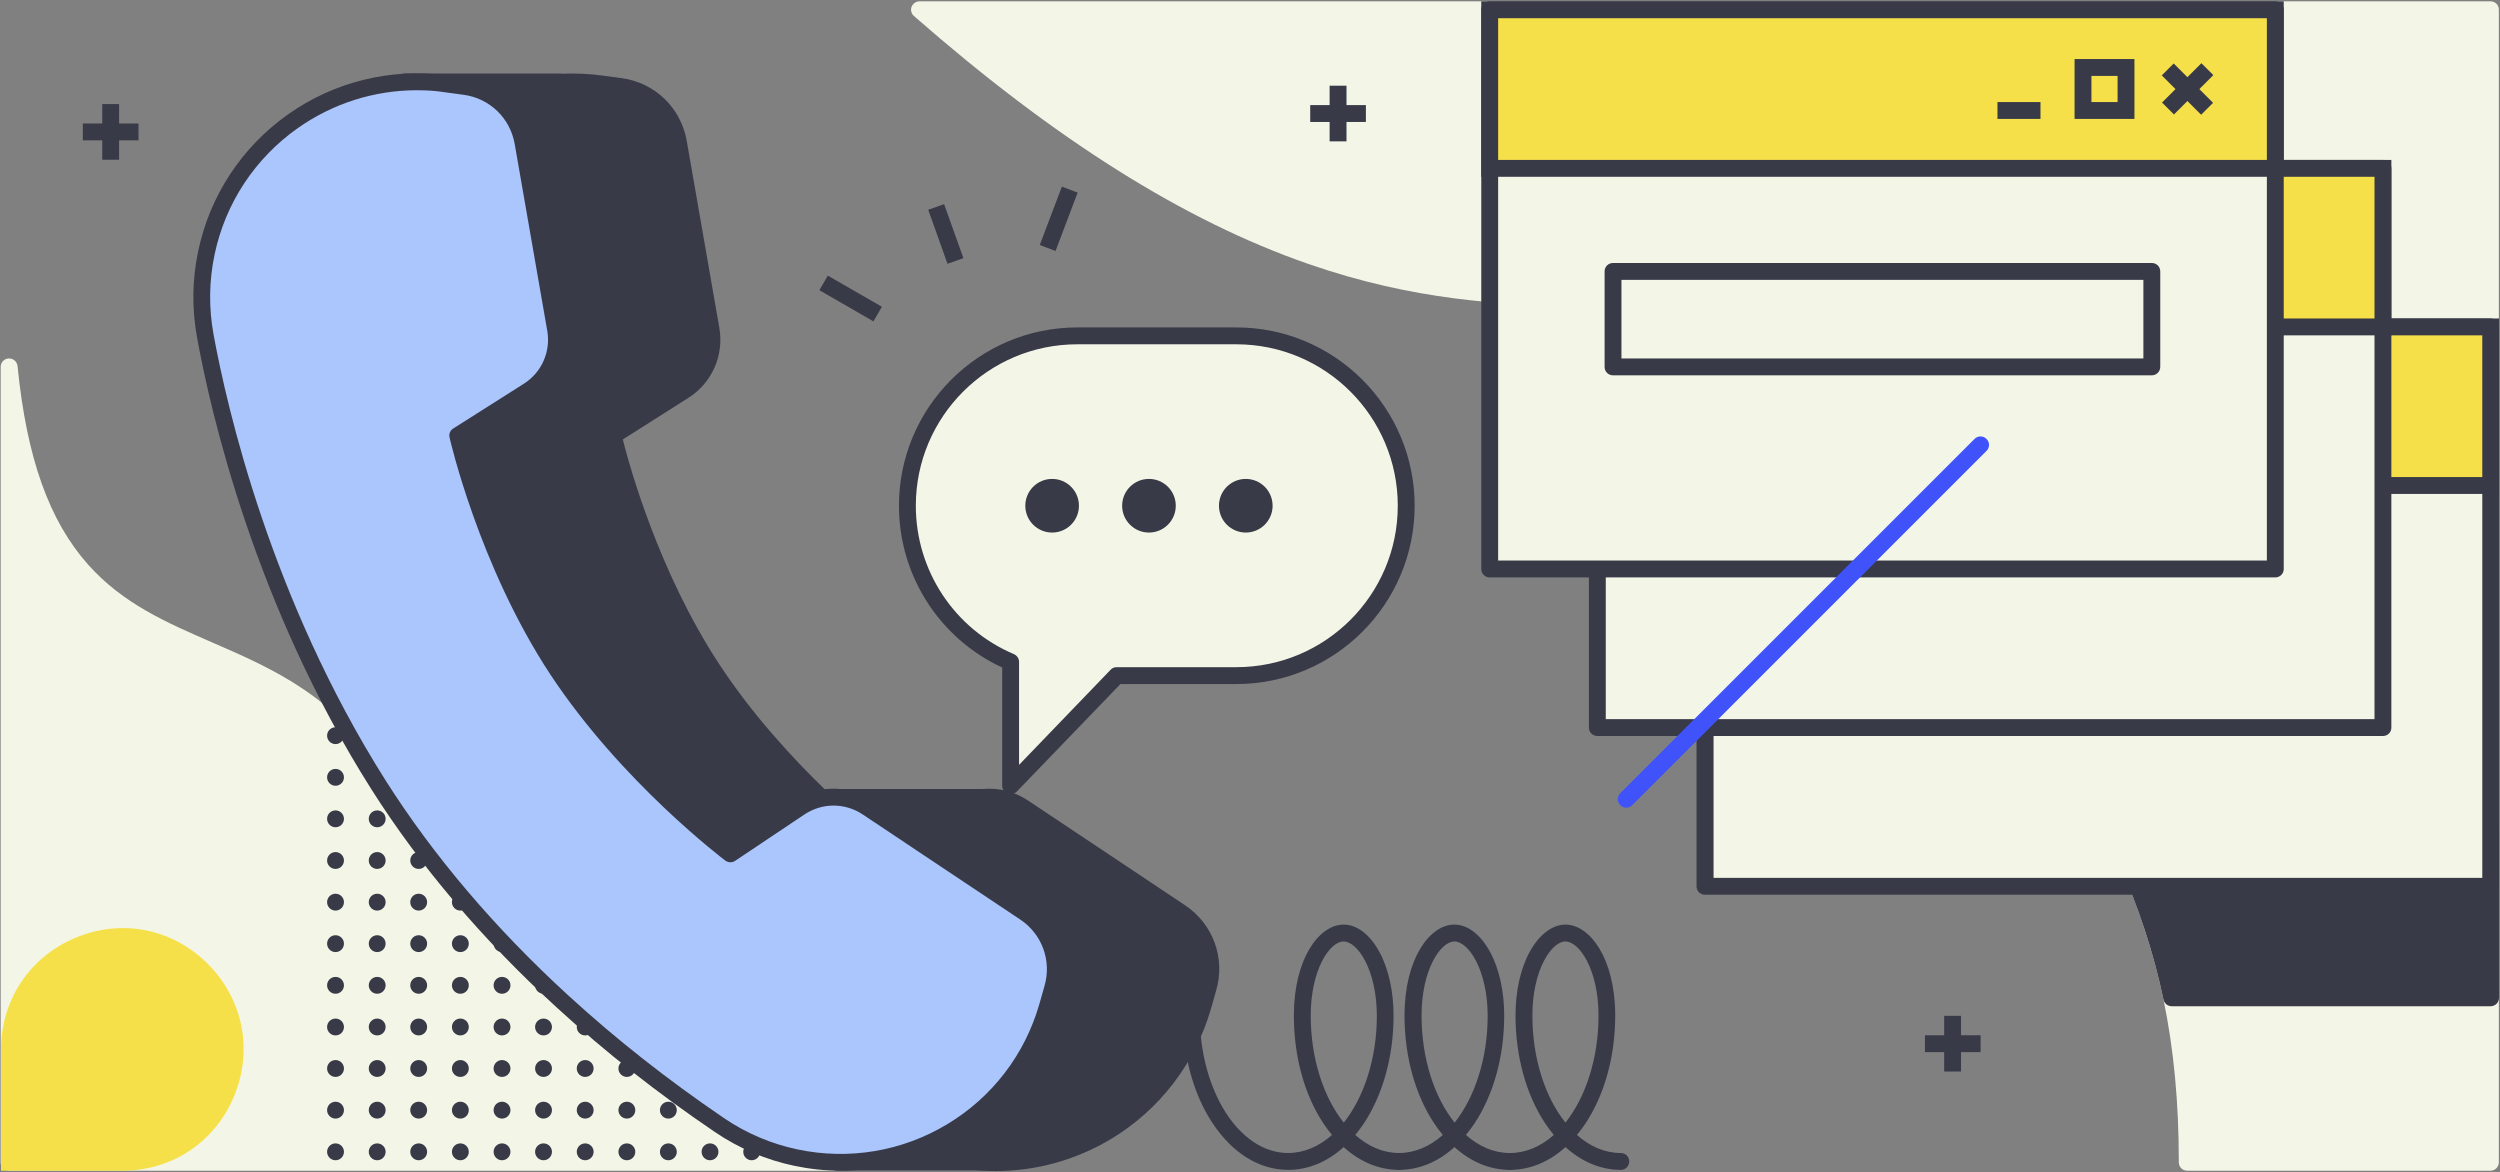 <?xml version="1.0" encoding="UTF-8"?>
<svg width="1482px" height="695px" viewBox="0 0 1482 695" version="1.1" xmlns="http://www.w3.org/2000/svg" xmlns:xlink="http://www.w3.org/1999/xlink">
    <rect x="0" y="0" width="1482" height="695" fill="#808080" stroke="none"/>
    <!-- Generator: Sketch 59.1 (86144) - https://sketch.com -->
    <title>abstract-customer-support</title>
    <desc>Created with Sketch.</desc>
    <g id="Page-1" stroke="none" stroke-width="1" fill="none" fill-rule="evenodd">
        <g id="abstract-customer-support" transform="translate(-219, -190)">
            <g id="Group" transform="translate(219, 190)">
                <path d="M1476.4,0.8 L545.1,0.8 C543,0.8 541.2,2.1 540.4,4 C539.7,5.9 540.2,8.1 541.8,9.5 C625.4,82.7 701.8,130.8 775.4,156.4 C839.1,178.5 889.6,180.3 934.2,181.9 C972.2,183.2 1005.1,184.4 1036.2,198.5 C1070.1,213.8 1100,243.9 1130.3,293.2 C1140,309 1149.2,323.8 1158,338.1 C1201.9,409.1 1233.7,460.4 1255.6,510.3 C1268.1,538.8 1276.7,564.9 1282.5,592.5 C1288.6,621.8 1291.6,653.3 1291.6,689 C1291.6,691.8 1293.8,694 1296.6,694 L1476.3,694 C1479.1,694 1481.303,691.8 1481.303,689 L1481.303,5.8 C1481.4,3 1479.2,0.8 1476.4,0.8 Z" id="Path" fill="#F3F6E6" fill-rule="nonzero"></path>
                <path d="M1479.8,489.1 C1478.8,488.2 1477.4,487.7 1476,487.8 L1259.8,503.3 C1258.2,503.4 1256.7,504.3 1255.9,505.7 C1255.1,507.1 1255,508.8 1255.6,510.3 C1268.1,538.8 1276.7,564.9 1282.5,592.5 C1283,594.8 1285,596.5 1287.4,596.5 L1476.4,596.5 C1479.2,596.5 1481.4,594.3 1481.4,591.5 L1481.4,492.7 C1481.4,491.4 1480.9,490 1479.8,489.1 Z" id="Path" fill="#383A48" fill-rule="nonzero"></path>
                <path d="M596.6,685 L357.6,511.7 C355.4,510.1 352.4,510.6 350.7,512.7 C350.5,512.9 335,532.3 310.2,530.8 C284,529.2 255.7,504.7 228.5,459.9 C200.1,413.1 162.3,396.7 125.7,380.8 C98.6,369 73,357.9 52.4,334.9 C29.1,308.8 15.8,271.4 10.4,217 C10.1,214.3 7.8,212.4 5.2,212.496 C2.5,212.6 0.4,214.8 0.4,217.5 L0.4,689 C0.4,691.8 2.6,694 5.4,694 L593.5,694 C595.7,694 597.6,692.6 598.3,690.5 C599.1,688.5 598.4,686.3 596.6,685 Z" id="Path" fill="#F3F6E6" fill-rule="nonzero"></path>
                <g transform="translate(193, 431)" fill="#383A48" fill-rule="nonzero" id="Oval">
                    <circle cx="301.9" cy="251.8" r="5"></circle>
                    <circle cx="277.2" cy="227.1" r="5"></circle>
                    <circle cx="277.2" cy="251.8" r="5"></circle>
                    <circle cx="252.6" cy="202.4" r="5"></circle>
                    <circle cx="252.6" cy="227.1" r="5"></circle>
                    <circle cx="252.6" cy="251.8" r="5"></circle>
                    <circle cx="227.9" cy="177.8" r="5"></circle>
                    <circle cx="227.9" cy="202.4" r="5"></circle>
                    <circle cx="227.9" cy="227.1" r="5"></circle>
                    <circle cx="227.9" cy="251.8" r="5"></circle>
                    <circle cx="203.2" cy="153.1" r="5"></circle>
                    <circle cx="203.2" cy="177.8" r="5"></circle>
                    <circle cx="203.2" cy="202.4" r="5"></circle>
                    <circle cx="203.2" cy="227.1" r="5"></circle>
                    <circle cx="203.2" cy="251.8" r="5"></circle>
                    <circle cx="178.6" cy="128.4" r="5"></circle>
                    <circle cx="178.6" cy="153.1" r="5"></circle>
                    <circle cx="178.6" cy="177.8" r="5"></circle>
                    <circle cx="178.6" cy="202.4" r="5"></circle>
                    <circle cx="178.6" cy="227.1" r="5"></circle>
                    <circle cx="178.6" cy="251.8" r="5"></circle>
                    <circle cx="153.9" cy="103.8" r="5"></circle>
                    <circle cx="153.9" cy="128.4" r="5"></circle>
                    <circle cx="153.9" cy="153.1" r="5"></circle>
                    <circle cx="153.9" cy="177.8" r="5"></circle>
                    <circle cx="153.9" cy="202.4" r="5"></circle>
                    <circle cx="153.9" cy="227.1" r="5"></circle>
                    <circle cx="153.9" cy="251.8" r="5"></circle>
                    <circle cx="129.2" cy="103.8" r="5"></circle>
                    <circle cx="129.2" cy="128.4" r="5"></circle>
                    <circle cx="129.2" cy="153.1" r="5"></circle>
                    <circle cx="129.2" cy="177.8" r="5"></circle>
                    <circle cx="129.2" cy="202.4" r="5"></circle>
                    <circle cx="129.2" cy="227.1" r="5"></circle>
                    <circle cx="129.2" cy="251.8" r="5"></circle>
                    <circle cx="104.6" cy="79.1" r="5"></circle>
                    <circle cx="104.6" cy="103.8" r="5"></circle>
                    <circle cx="104.6" cy="128.4" r="5"></circle>
                    <circle cx="104.6" cy="153.1" r="5"></circle>
                    <circle cx="104.6" cy="177.8" r="5"></circle>
                    <circle cx="104.6" cy="202.4" r="5"></circle>
                    <circle cx="104.6" cy="227.1" r="5"></circle>
                    <circle cx="104.6" cy="251.8" r="5"></circle>
                    <circle cx="79.9" cy="54.4" r="5"></circle>
                    <circle cx="79.9" cy="79.1" r="5"></circle>
                    <circle cx="79.9" cy="103.8" r="5"></circle>
                    <circle cx="79.9" cy="128.4" r="5"></circle>
                    <circle cx="79.9" cy="153.1" r="5"></circle>
                    <circle cx="79.9" cy="177.8" r="5"></circle>
                    <circle cx="79.9" cy="202.4" r="5"></circle>
                    <circle cx="79.9" cy="227.1" r="5"></circle>
                    <circle cx="79.9" cy="251.8" r="5"></circle>
                    <circle cx="55.2" cy="29.8" r="5"></circle>
                    <circle cx="55.2" cy="54.4" r="5"></circle>
                    <circle cx="55.2" cy="79.1" r="5"></circle>
                    <circle cx="55.2" cy="103.8" r="5"></circle>
                    <circle cx="55.2" cy="128.4" r="5"></circle>
                    <circle cx="55.2" cy="153.1" r="5"></circle>
                    <circle cx="55.2" cy="177.8" r="5"></circle>
                    <circle cx="55.2" cy="202.4" r="5"></circle>
                    <circle cx="55.2" cy="227.1" r="5"></circle>
                    <circle cx="55.2" cy="251.8" r="5"></circle>
                    <circle cx="30.6" cy="5.1" r="5"></circle>
                    <circle cx="30.6" cy="29.8" r="5"></circle>
                    <circle cx="30.6" cy="54.4" r="5"></circle>
                    <circle cx="30.6" cy="79.1" r="5"></circle>
                    <circle cx="30.6" cy="103.8" r="5"></circle>
                    <circle cx="30.6" cy="128.4" r="5"></circle>
                    <circle cx="30.6" cy="153.1" r="5"></circle>
                    <circle cx="30.6" cy="177.8" r="5"></circle>
                    <circle cx="30.6" cy="202.4" r="5"></circle>
                    <circle cx="30.6" cy="227.1" r="5"></circle>
                    <circle cx="30.6" cy="251.8" r="5"></circle>
                    <circle cx="5.9" cy="5.1" r="5"></circle>
                    <circle cx="5.9" cy="29.8" r="5"></circle>
                    <circle cx="5.9" cy="54.4" r="5"></circle>
                    <circle cx="5.9" cy="79.1" r="5"></circle>
                    <circle cx="5.9" cy="103.8" r="5"></circle>
                    <circle cx="5.9" cy="128.4" r="5"></circle>
                    <circle cx="5.9" cy="153.1" r="5"></circle>
                    <circle cx="5.9" cy="177.8" r="5"></circle>
                    <circle cx="5.9" cy="202.4" r="5"></circle>
                    <circle cx="5.9" cy="227.1" r="5"></circle>
                    <circle cx="5.9" cy="251.8" r="5"></circle>
                </g>
                <g transform="translate(114, 43)" fill-rule="nonzero">
                    <path d="M588.6,493.7 L495.2,431.4 C487.2,426.1 477.9,423.9 468.9,424.7 L377,424.7 C376.3,424.7 375.7,424.8 375.1,425.1 C355.6,406.2 332.1,380.7 312.6,351.1 C276.4,296.1 259,232.7 255.2,217.5 L294,192.9 C308.1,184 315.3,167.6 312.4,151.2 L293.1,40.5 C289.7,20.9 274.1,5.9 254.4,3.3 L243.2,1.8 C235.2,0.7 227.3,0.4 219.3,0.7 C218.9,0.6 218.6,0.6 218.2,0.6 L125.6,0.6 C123.5,0.6 121.6,1.9 120.9,3.9 C120.2,5.9 120.8,8.1 122.5,9.5 L144.9,27.7 C119.5,47 102,74.6 95.4,105.9 C91.8,122.9 91.6,140.1 94.7,157.1 C102.8,201.3 129,315.9 198,424.9 C226.9,470.5 263.9,514.1 308.1,554.6 C336.8,580.9 367.3,604.9 401.6,628.2 C415.9,637.9 431.8,644.7 448.8,648.3 C457.9,650.2 467.1,651.2 476.3,651.2 C500.2,651.2 523.7,644.7 544.6,632.2 C573.4,614.9 594.4,587.5 603.8,555.2 L606.9,544.3 C612.6,525 605.1,504.8 588.6,493.7 Z" id="Path" fill="#383A48"></path>
                    <g transform="translate(377, 570)" fill="#383A48">
                        <polygon id="Path" points="5.5 76 102.7 76 59.6 5.7"></polygon>
                        <path d="M102.7,81 L5.5,81 C3.6,81 1.9,79.9 1,78.2 C0.2,76.5 0.4,74.5 1.5,72.9 L55.6,2.6 C56.6,1.3 58.2,0.6 59.8,0.7 C61.4,0.8 62.9,1.7 63.8,3.1 L106.9,73.4 C107.8,74.9 107.9,76.9 107,78.5 C106.2,80.1 104.5,81 102.7,81 Z M15.7,71 L93.8,71 L59.2,14.5 L15.7,71 Z" id="Shape"></path>
                    </g>
                    <g>
                        <path d="M312.5,624 C326.2,633.3 341.6,639.9 357.9,643.3 L357.9,643.3 C423.4,657.1 488.5,618 507,553.7 L510.1,542.8 C515,525.9 508.3,507.7 493.7,497.9 L400.3,435.6 C388.2,427.5 372.4,427.5 360.3,435.6 L319.2,463.1 C319.2,463.1 258.8,418 216.5,353.7 C174.2,289.4 157.6,215 157.6,215 L199.4,188.5 C211.7,180.7 218.1,166.3 215.6,151.9 L196.3,41.2 C193.3,23.8 179.4,10.4 161.9,8 L150.7,6.5 C84.4,-2.5 22.3,41.2 8.5,106.7 L8.5,106.7 C5.1,123 4.8,139.7 7.8,156 C17.4,208.4 44.5,317.9 110.4,422 C176.3,526.1 268.5,594 312.5,624 Z" id="Path" fill="#AAC6FC"></path>
                        <path d="M384.4,651 C375.2,651 366,650 356.9,648.1 C339.9,644.5 324.1,637.8 309.7,628 C275.5,604.8 244.9,580.7 216.2,554.4 C172,514 135,470.4 106.1,424.8 C37.1,315.8 10.8,201.2 2.8,157 C-0.3,140 -0.1,122.7 3.5,105.8 C10.4,72.9 29.4,44.1 56.9,24.7 C84.4,5.3 117.9,-2.8 151.2,1.7 L162.4,3.2 C182.1,5.9 197.6,20.9 201.1,40.4 L220.4,151.1 C223.3,167.5 216,183.9 202,192.8 L163.2,217.4 C167,232.6 184.4,296 220.6,351 C256.8,406 307.1,447.3 319.3,457 L357.4,431.5 C371.2,422.2 389.1,422.2 403,431.5 L496.4,493.8 C512.9,504.8 520.4,525.1 514.9,544.2 L511.8,555.1 C502.5,587.4 481.5,614.8 452.6,632.1 C431.8,644.6 408.3,651 384.4,651 Z M133.2,10.5 C108,10.5 83.5,18.2 62.6,32.9 C37.2,50.8 19.6,77.4 13.2,107.9 C9.9,123.6 9.7,139.5 12.6,155.3 C20.6,198.9 46.5,312 114.5,419.5 C142.9,464.3 179.4,507.3 223,547.2 C251.3,573.1 281.5,596.9 315.3,619.9 C328.6,628.9 343.2,635.1 358.9,638.4 C389.3,644.8 420.8,639.5 447.4,623.5 C474.1,607.5 493.5,582.2 502.1,552.3 L505.2,541.4 C509.5,526.5 503.7,510.7 490.8,502.1 L397.4,439.8 C386.9,432.8 373.4,432.8 362.9,439.8 L321.8,467.3 C320,468.5 317.7,468.4 316,467.2 C315.4,466.7 254.4,420.8 212.1,356.6 C169.8,292.3 152.6,217 152.5,216.3 C152,214.2 152.9,212.1 154.7,211 L196.5,184.5 C207.1,177.8 212.6,165.4 210.4,153 L191.1,42.3 C188.4,27 176.3,15.3 160.9,13.2 L149.7,11.7 C144.3,10.8 138.7,10.5 133.2,10.5 Z" id="Shape" fill="#383A48"></path>
                    </g>
                </g>
                <g transform="translate(701, 548)" fill="#383A48" fill-rule="nonzero" id="Shape">
                    <path d="M128.4,145.5 C116.5,145.5 105.3,140.8 95.5,132 C85.8,140.8 74.5,145.5 62.6,145.5 C45.5,145.5 29.6,135.6 17.8,117.8 C6.4,100.6 0.2,77.7 0.2,53.5 C0.2,50.7 2.4,48.5 5.2,48.5 C8,48.5 10.2,50.7 10.2,53.5 C10.2,98.7 33.7,135.5 62.6,135.5 C72,135.5 80.9,131.6 88.6,124.8 C86.9,122.7 85.2,120.5 83.6,118.1 C72.2,100.9 66,78.2 66,54 C66,20.3 81,0.1 95.5,0.1 C103.4,0.1 111,5.9 116.6,16.1 C122.1,26.1 125.1,39.6 125.1,54 C125.1,78.2 118.8,100.9 107.4,118.1 C105.8,120.5 104.1,122.7 102.4,124.8 C110.1,131.6 118.9,135.5 128.4,135.5 C131.2,135.5 133.4,137.7 133.4,140.5 C133.4,143.3 131.2,145.5 128.4,145.5 Z M95.5,10.1 C87.3,10.1 76,26.8 76,54 C76,79.6 83.6,102.5 95.6,117.5 C107.5,102.5 115.2,79.6 115.2,54 C115.1,26.8 103.7,10.1 95.5,10.1 Z"></path>
                    <path d="M259.9,145.5 C248,145.5 236.8,140.8 227,132 C217.3,140.8 206,145.5 194.1,145.5 C191.3,145.5 189.1,143.3 189.1,140.5 C189.1,137.7 191.3,135.5 194.1,135.5 C203.5,135.5 212.4,131.6 220.1,124.8 C218.4,122.7 216.7,120.5 215.1,118.1 C203.7,101 197.4,78.2 197.4,54 C197.4,39.5 200.4,26 205.9,16.1 C211.5,6 219.2,0.1 227,0.1 C241.5,0.1 256.5,20.3 256.5,54 C256.5,78.2 250.2,100.9 238.8,118.1 C237.2,120.5 235.5,122.7 233.8,124.8 C241.5,131.6 250.3,135.5 259.8,135.5 C262.6,135.5 264.8,137.7 264.8,140.5 C264.8,143.3 262.6,145.5 259.9,145.5 Z M227,10.1 C218.8,10.1 207.4,26.8 207.4,54 C207.4,79.6 215,102.5 227,117.5 C238.9,102.5 246.6,79.6 246.6,54 C246.6,26.8 235.2,10.1 227,10.1 Z"></path>
                    <path d="M194.1,145.5 C182.2,145.5 171,140.8 161.2,132 C151.5,140.8 140.2,145.5 128.3,145.5 C125.5,145.5 123.3,143.3 123.3,140.5 C123.3,137.7 125.5,135.5 128.3,135.5 C137.7,135.5 146.6,131.6 154.3,124.8 C152.6,122.7 150.9,120.5 149.3,118.1 C137.9,101 131.6,78.2 131.6,54 C131.6,20.3 146.6,0.1 161.1,0.1 C169,0.1 176.6,5.9 182.2,16.1 C187.7,26.1 190.7,39.6 190.7,54 C190.7,78.2 184.4,100.9 173,118.1 C171.4,120.5 169.7,122.7 168,124.8 C175.7,131.6 184.5,135.5 194,135.5 C196.8,135.5 199,137.7 199,140.5 C199,143.3 196.9,145.5 194.1,145.5 Z M161.2,10.1 C153,10.1 141.7,26.8 141.7,54 C141.7,79.6 149.3,102.5 161.3,117.5 C173.2,102.5 180.9,79.6 180.9,54 C180.8,26.8 169.4,10.1 161.2,10.1 Z"></path>
                </g>
                <g transform="translate(532, 194)" fill-rule="nonzero">
                    <g>
                        <path d="M200.9,5.1 L106.6,5.1 C51,5.1 5.9,50.2 5.9,105.8 L5.9,105.8 C5.9,147.4 31.1,183.1 67.1,198.4 L67.1,271.8 L130,206.5 L200.9,206.5 C256.5,206.5 301.6,161.4 301.6,105.8 L301.6,105.8 C301.5,50.1 256.5,5.1 200.9,5.1 Z" id="Path" fill="#F3F6E6"></path>
                        <path d="M67.1,276.8 C66.5,276.8 65.8,276.7 65.2,276.4 C63.3,275.6 62.1,273.8 62.1,271.8 L62.1,201.7 C24.8,184.4 0.9,147.1 0.9,105.8 C0.9,47.5 48.3,0.1 106.6,0.1 L200.9,0.1 C259.2,0.1 306.6,47.5 306.6,105.8 C306.6,164.1 259.2,211.5 200.9,211.5 L132.2,211.5 L70.7,275.3 C69.7,276.2 68.4,276.8 67.1,276.8 Z M106.6,10.1 C53.8,10.1 10.9,53 10.9,105.8 C10.9,144.2 33.7,178.8 69.1,193.8 C70.9,194.6 72.1,196.4 72.1,198.4 L72.1,259.4 L126.4,203 C127.3,202 128.6,201.5 130,201.5 L200.9,201.5 C253.7,201.5 296.6,158.6 296.6,105.8 C296.6,53 253.7,10.1 200.9,10.1 L106.6,10.1 L106.6,10.1 Z" id="Shape" fill="#383A48"></path>
                    </g>
                    <g transform="translate(75, 89)" fill="#383A48" id="Oval">
                        <circle cx="16.7" cy="16.8" r="15.9"></circle>
                        <circle cx="74.1" cy="16.8" r="15.9"></circle>
                        <circle cx="131.5" cy="16.8" r="15.9"></circle>
                    </g>
                </g>
                <g transform="translate(49, 61)">
                    <rect id="Rectangle" fill="#383A48" fill-rule="nonzero" x="11.6" y="0.7" width="10" height="33"></rect>
                    <g transform="translate(0, 12)">
                        <line x1="0.1" y1="5.2" x2="33" y2="5.2" id="Path"></line>
                        <rect id="Rectangle" fill="#383A48" fill-rule="nonzero" x="0.1" y="0.2" width="33" height="10"></rect>
                    </g>
                </g>
                <g transform="translate(776, 50)">
                    <rect id="Rectangle" fill="#383A48" fill-rule="nonzero" x="12.2" y="0.8" width="10" height="33"></rect>
                    <g transform="translate(0, 12)">
                        <line x1="0.7" y1="5.3" x2="33.7" y2="5.3" id="Path"></line>
                        <rect id="Rectangle" fill="#383A48" fill-rule="nonzero" x="0.7" y="0.3" width="33" height="10"></rect>
                    </g>
                </g>
                <g transform="translate(1141, 602)">
                    <rect id="Rectangle" fill="#383A48" fill-rule="nonzero" x="11.5" y="0.2" width="10" height="33"></rect>
                    <g transform="translate(0, 11)">
                        <line x1="0.1" y1="5.7" x2="33" y2="5.7" id="Path"></line>
                        <rect id="Rectangle" fill="#383A48" fill-rule="nonzero" x="0.1" y="0.7" width="33" height="10"></rect>
                    </g>
                </g>
                <g transform="translate(1005, 188)" fill-rule="nonzero">
                    <g>
                        <rect id="Rectangle" fill="#F3F6E6" x="5.8" y="5.8" width="465.7" height="331.6"></rect>
                        <path d="M471.4,342.4 L5.7,342.4 C2.9,342.4 0.7,340.2 0.7,337.4 L0.7,5.8 C0.7,3 2.9,0.8 5.7,0.8 L471.4,0.8 C474.2,0.8 476.4,3 476.4,5.8 L476.4,337.4 C476.4,340.1 474.2,342.4 471.4,342.4 Z M10.8,332.4 L466.5,332.4 L466.5,10.8 L10.8,10.8 L10.8,332.4 Z" id="Shape" fill="#383A48"></path>
                    </g>
                    <g>
                        <rect id="Rectangle" fill="#F6E049" x="5.8" y="5.8" width="465.7" height="94"></rect>
                        <path d="M476.4,104.8 L0.7,104.8 L0.7,0.8 L476.4,0.8 L476.4,104.8 L476.4,104.8 Z M10.8,94.8 L466.5,94.8 L466.5,10.8 L10.8,10.8 L10.8,94.8 Z" id="Shape" fill="#383A48"></path>
                    </g>
                </g>
                <g transform="translate(941, 94)" fill-rule="nonzero">
                    <g>
                        <rect id="Rectangle" fill="#F3F6E6" x="5.9" y="5.8" width="465.7" height="331.6"></rect>
                        <path d="M471.6,342.3 L5.9,342.3 C3.1,342.3 0.9,340.1 0.9,337.3 L0.9,5.8 C0.9,3 3.1,0.8 5.9,0.8 L471.6,0.8 C474.4,0.8 476.6,3 476.6,5.8 L476.6,337.4 C476.6,340.1 474.4,342.3 471.6,342.3 Z M10.9,332.3 L466.6,332.3 L466.6,10.8 L10.9,10.8 L10.9,332.3 L10.9,332.3 Z" id="Shape" fill="#383A48"></path>
                    </g>
                    <g>
                        <rect id="Rectangle" fill="#F6E049" x="5.9" y="5.8" width="465.7" height="94"></rect>
                        <path d="M476.6,104.8 L0.9,104.8 L0.9,0.8 L476.6,0.8 L476.6,104.8 L476.6,104.8 Z M10.9,94.8 L466.6,94.8 L466.6,10.8 L10.9,10.8 L10.9,94.8 L10.9,94.8 Z" id="Shape" fill="#383A48"></path>
                    </g>
                </g>
                <g transform="translate(878, 0)">
                    <g fill-rule="nonzero">
                        <rect id="Rectangle" fill="#F3F6E6" x="5.1" y="5.8" width="465.7" height="331.6"></rect>
                        <path d="M470.8,342.3 L5.1,342.3 C2.3,342.3 0.1,340.1 0.1,337.3 L0.1,5.8 C0.1,3 2.3,0.8 5.1,0.8 L470.8,0.8 C473.6,0.8 475.8,3 475.8,5.8 L475.8,337.4 C475.8,340.1 473.5,342.3 470.8,342.3 Z M10.1,332.3 L465.8,332.3 L465.8,10.8 L10.1,10.8 L10.1,332.3 L10.1,332.3 Z" id="Shape" fill="#383A48"></path>
                    </g>
                    <g fill-rule="nonzero">
                        <rect id="Rectangle" fill="#F6E049" x="5.1" y="5.8" width="465.7" height="94"></rect>
                        <path d="M475.8,104.8 L0.1,104.8 L0.1,0.8 L475.8,0.8 L475.8,104.8 Z M10.1,94.8 L465.8,94.8 L465.8,10.8 L10.1,10.8 L10.1,94.8 L10.1,94.8 Z" id="Shape" fill="#383A48"></path>
                    </g>
                    <g transform="translate(73, 155)" fill-rule="nonzero">
                        <rect id="Rectangle" fill="#F3F6E6" x="5.2" y="5.8" width="319.4" height="56.6"></rect>
                        <path d="M324.6,67.5 L5.2,67.5 C2.4,67.5 0.2,65.3 0.2,62.5 L0.2,5.9 C0.2,3.1 2.4,0.9 5.2,0.9 L324.6,0.9 C327.4,0.9 329.6,3.1 329.6,5.9 L329.6,62.5 C329.6,65.2 327.4,67.5 324.6,67.5 Z M10.2,57.5 L319.6,57.5 L319.6,10.9 L10.2,10.9 L10.2,57.5 L10.2,57.5 Z" id="Shape" fill="#383A48"></path>
                    </g>
                    <g transform="translate(306, 35)">
                        <g transform="translate(97, 2)">
                            <g>
                                <line x1="4.1" y1="4.1" x2="27.4" y2="27.4" id="Path"></line>
                                <rect id="Rectangle" fill="#383A48" fill-rule="nonzero" transform="translate(15.697, 15.826) rotate(-45) translate(-15.697, -15.826) " x="10.697" y="-0.674" width="10" height="33"></rect>
                            </g>
                            <g>
                                <line x1="4.1" y1="27.4" x2="27.4" y2="4.1" id="Path"></line>
                                <rect id="Rectangle" fill="#383A48" fill-rule="nonzero" transform="translate(15.854, 15.666) rotate(-44.996) translate(-15.854, -15.666) " x="-0.647" y="10.666" width="33.002" height="10.001"></rect>
                            </g>
                        </g>
                        <path d="M81.3,35.5 L45.8,35.5 L45.8,0 L81.3,0 L81.3,35.5 Z M55.8,25.5 L71.3,25.5 L71.3,10 L55.8,10 L55.8,25.5 Z" id="Shape" fill="#383A48" fill-rule="nonzero"></path>
                        <rect id="Rectangle" fill="#383A48" fill-rule="nonzero" x="0.1" y="25.5" width="25.5" height="10"></rect>
                    </g>
                </g>
                <g transform="translate(959, 258)" id="Path">
                    <line x1="5" y1="215.8" x2="215" y2="5.7"></line>
                    <path d="M5,220.8 C3.7,220.8 2.4,220.3 1.5,219.3 C-0.5,217.3 -0.5,214.2 1.5,212.2 L211.5,2.2 C213.5,0.2 216.6,0.2 218.6,2.2 C220.6,4.2 220.6,7.3 218.6,9.3 L8.6,219.3 C7.6,220.3 6.3,220.8 5,220.8 Z" fill="#4053FA" fill-rule="nonzero"></path>
                </g>
                <g transform="translate(485, 110)" fill="#383A48" fill-rule="nonzero" id="Rectangle">
                    <rect transform="translate(19.258, 66.948) rotate(-60.045) translate(-19.258, -66.948) " x="14.258" y="48.449" width="10" height="36.999"></rect>
                    <rect transform="translate(142.603, 19.709) rotate(-69.269) translate(-142.603, -19.709) " x="124.102" y="14.708" width="37.002" height="10.001"></rect>
                    <rect transform="translate(75.675, 28.699) rotate(-19.658) translate(-75.675, -28.699) " x="70.675" y="11.7" width="10" height="33.999"></rect>
                </g>
                <path d="M123.2,571.4 C102.3,550.5 72.3,544.5 45,555.8 C17.7,567.1 0.7,592.5 0.6,622.1 L0.6,694 L72.5,694 C102.1,694 127.5,677 138.8,649.7 C150.1,622.4 144.1,592.4 123.2,571.4 Z" id="Path" fill="#F6E049" fill-rule="nonzero"></path>
            </g>
        </g>
    </g>
</svg>